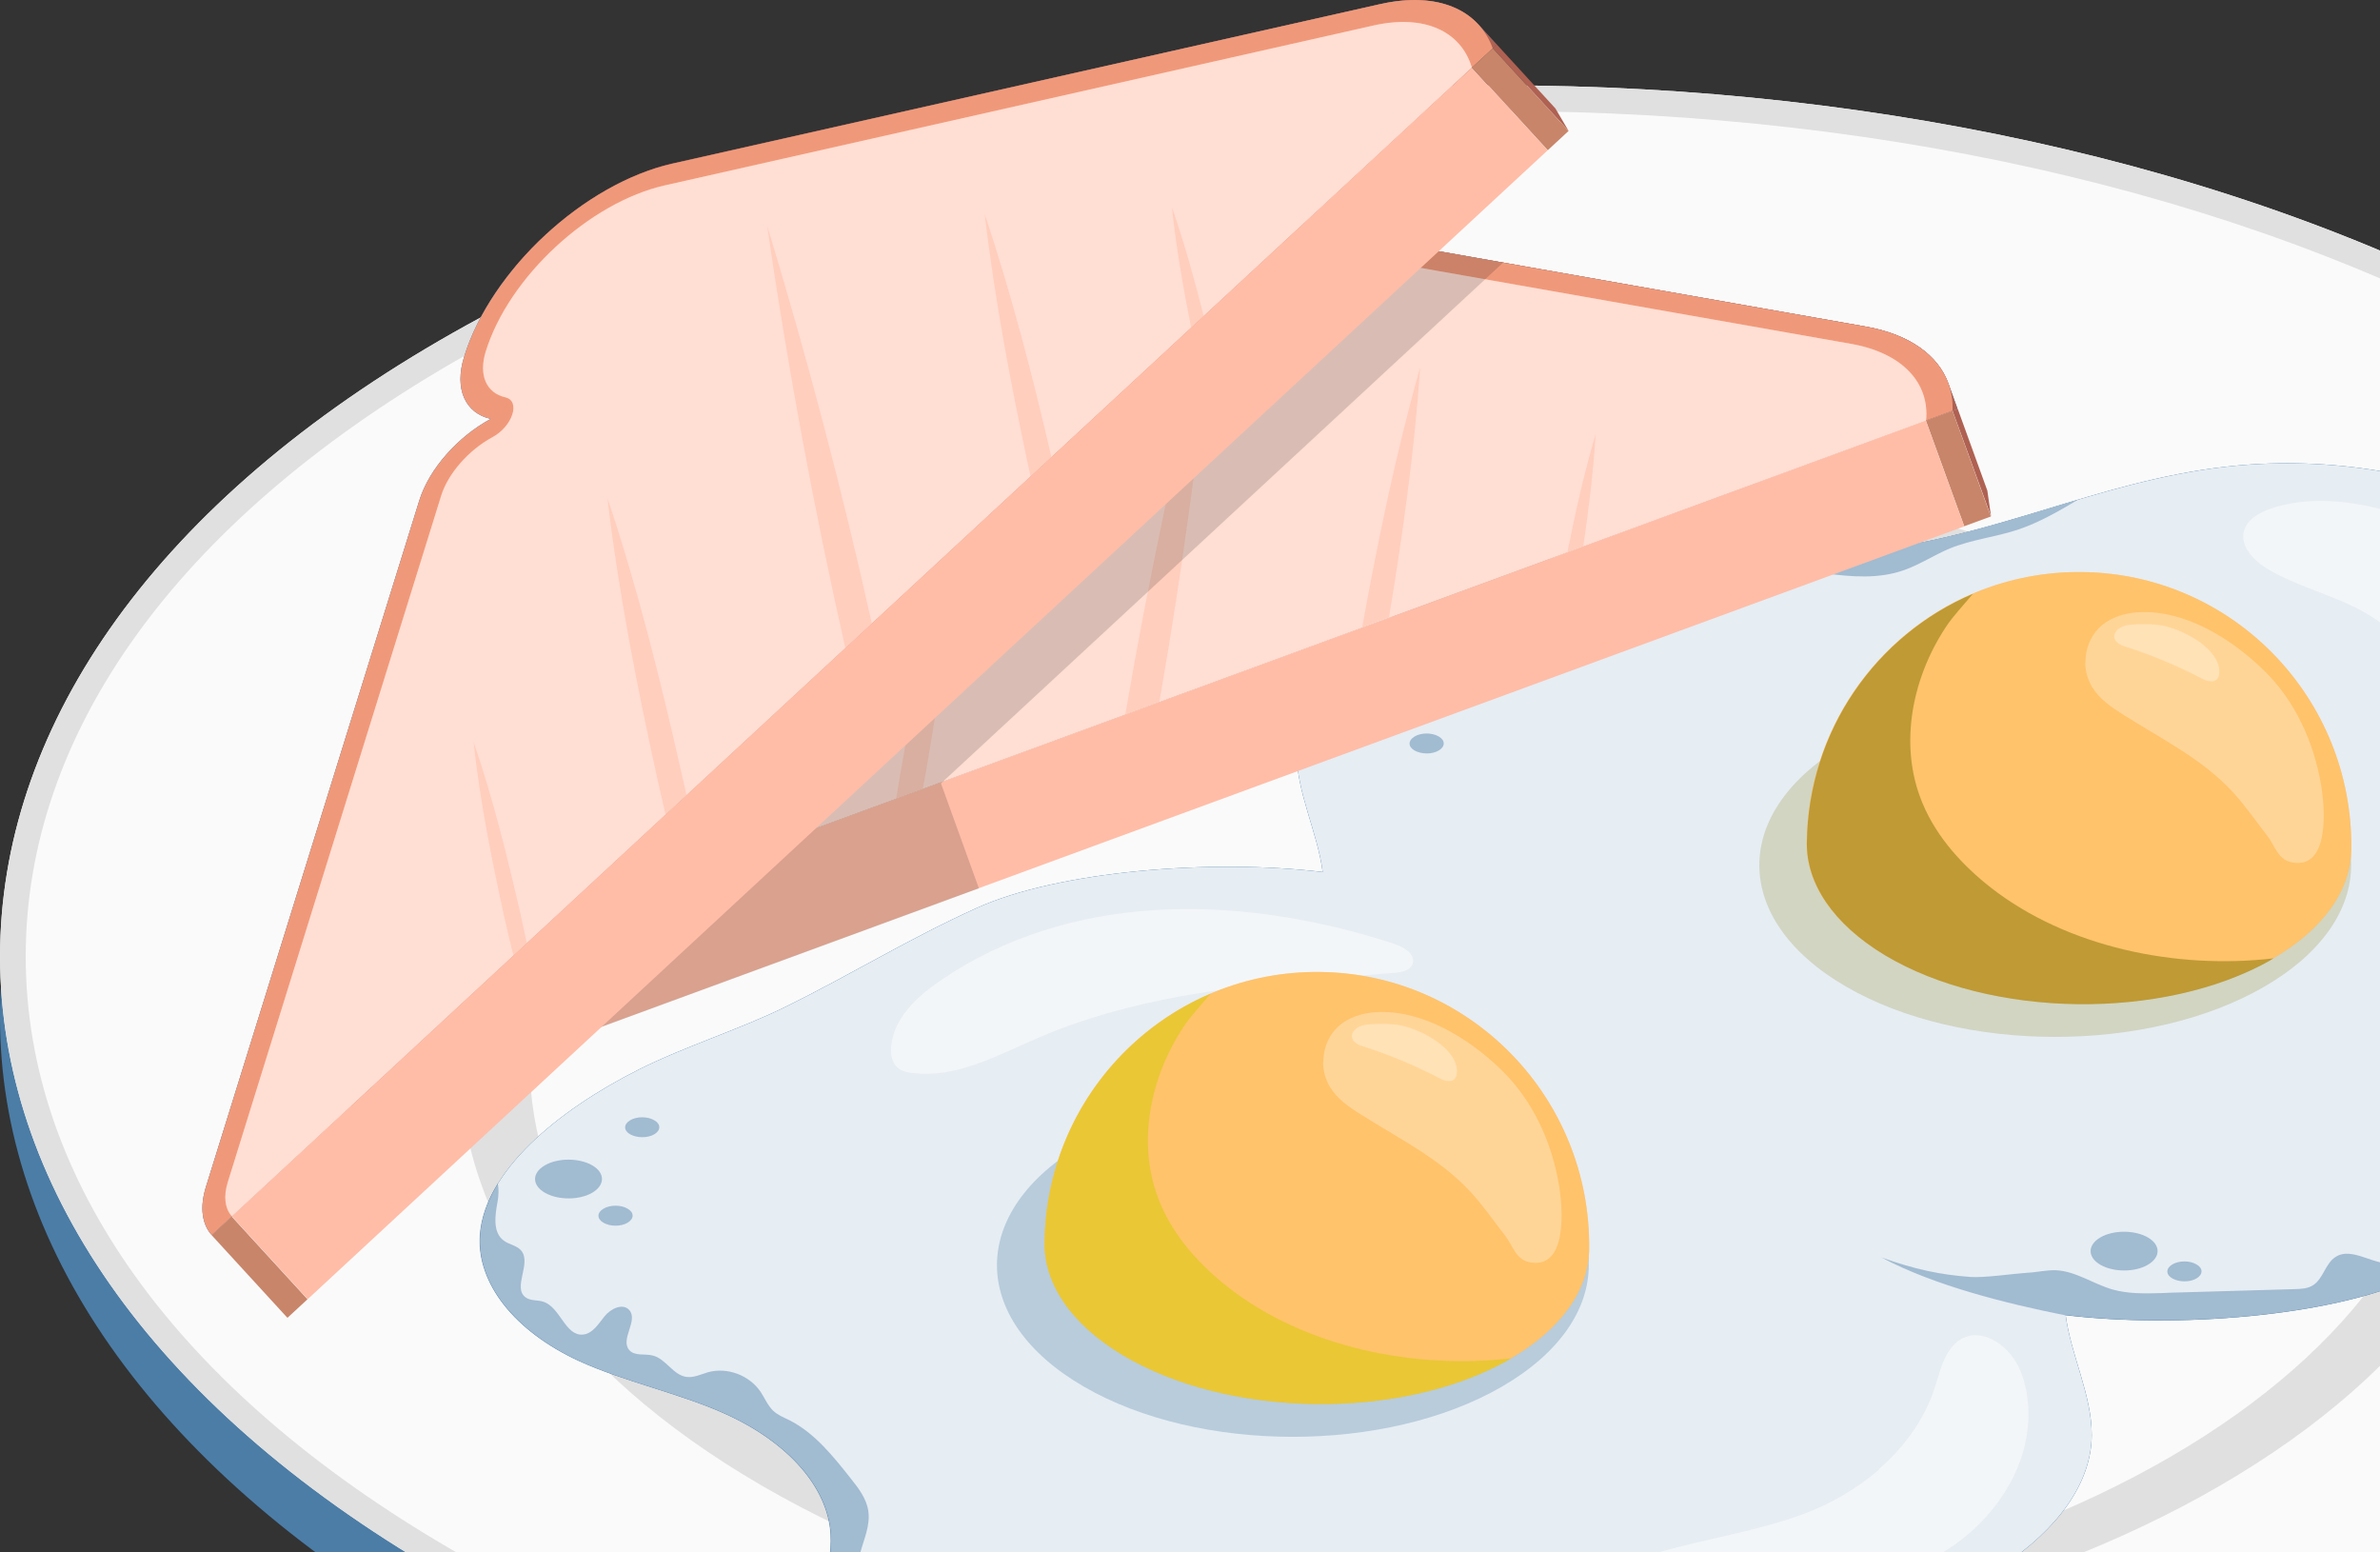 <svg width="92" height="60" viewBox="0 0 92 60" fill="none" xmlns="http://www.w3.org/2000/svg">
<rect x="0" y="0" width="92" height="60" fill="#333333" stroke="none"/>
<path d="M16.989 15.534C39.636 2.385 76.362 2.385 99.017 15.534V13.17C110.865 20.044 116.502 29.153 115.955 38.157C116.494 47.16 110.857 56.269 99.017 63.143C76.37 76.292 39.644 76.292 16.989 63.143C-5.659 49.994 -5.667 28.683 16.989 15.534Z" fill="#004680"/>
<path opacity="0.3" d="M16.989 15.534C39.636 2.385 76.362 2.385 99.017 15.534V13.17C110.865 20.044 116.502 29.153 115.955 38.157C116.494 47.16 110.857 56.269 99.017 63.143C76.37 76.292 39.644 76.292 16.989 63.143C-5.659 49.994 -5.667 28.683 16.989 15.534Z" fill="white"/>
<path d="M16.989 13.162C-5.659 26.311 -5.659 47.622 16.989 60.771C39.644 73.92 76.362 73.92 99.017 60.771C121.665 47.622 121.665 26.311 99.017 13.162C76.362 0.013 39.636 0.013 16.989 13.162Z" fill="#FAFAFA"/>
<path d="M57.999 4.296C73.326 4.296 87.718 7.753 98.518 14.02C109.157 20.19 115.013 28.343 115.013 36.966C115.013 45.589 109.157 53.735 98.518 59.904C87.71 66.179 73.318 69.629 57.999 69.629C42.681 69.629 28.288 66.171 17.48 59.904C6.849 53.735 0.994 45.589 0.994 36.966C0.994 28.343 6.849 20.198 17.488 14.02C28.296 7.745 42.681 4.296 57.999 4.296ZM57.999 3.3C43.156 3.3 28.313 6.588 16.989 13.162C-5.659 26.311 -5.659 47.622 16.989 60.771C28.313 67.345 43.156 70.633 57.999 70.633C72.842 70.633 87.686 67.345 99.01 60.771C121.657 47.622 121.657 26.311 99.01 13.162C87.686 6.588 72.834 3.3 57.999 3.3Z" fill="#E0E0E0"/>
<path d="M85.817 24.7C101.385 33.736 101.385 48.383 85.817 57.419C70.249 66.455 45.016 66.455 29.448 57.419C13.88 48.383 13.88 33.736 29.448 24.7C45.016 15.664 70.249 15.664 85.817 24.7Z" fill="#E0E0E0"/>
<path d="M83.892 25.817C98.397 34.238 98.397 47.889 83.892 56.309C69.387 64.73 45.862 64.73 31.357 56.309C16.852 47.889 16.852 34.238 31.357 25.817C45.862 17.397 69.387 17.397 83.892 25.817Z" fill="#FAFAFA"/>
<path d="M108.585 31.93C106.854 31.137 104.703 30.683 102.956 29.898C100.499 28.797 98.961 27.048 98.864 25.234C98.784 23.85 99.484 22.384 98.566 21.113C98.123 20.498 97.334 19.996 96.448 19.567C93.605 18.198 89.659 17.615 85.994 18.044C81.073 18.611 76.99 20.813 72.045 21.299C68.654 21.631 65.175 21.121 61.76 21.38C55.43 21.866 50.138 25.356 50.122 29.056C50.114 30.627 50.928 32.149 51.129 33.703C46.82 33.185 40.925 33.663 37.768 35.088C35.15 36.27 32.903 37.663 30.39 38.901C28.602 39.784 26.5 40.432 24.704 41.331C21.547 42.917 18.728 45.266 18.559 47.735C18.43 49.597 19.896 51.451 22.385 52.601C24.116 53.395 26.267 53.848 28.014 54.633C30.471 55.735 32.009 57.483 32.114 59.297C32.194 60.682 31.494 62.147 32.412 63.418C32.855 64.034 33.644 64.536 34.53 64.965C37.373 66.333 41.319 66.916 44.984 66.487C49.905 65.92 53.988 63.718 58.933 63.232C62.324 62.9 65.803 63.41 69.218 63.151C75.548 62.665 80.84 59.176 80.856 55.475C80.864 53.905 80.05 52.383 79.849 50.828C84.158 51.346 90.053 50.868 93.21 49.443C95.828 48.261 98.075 46.869 100.588 45.63C102.376 44.747 104.478 44.1 106.274 43.201C109.431 41.614 112.25 39.266 112.419 36.796C112.548 34.934 111.082 33.08 108.593 31.93H108.585Z" fill="#004680"/>
<g opacity="0.9">
<path d="M108.585 31.93C106.854 31.137 104.703 30.683 102.956 29.898C100.499 28.797 98.961 27.048 98.864 25.234C98.784 23.85 99.484 22.384 98.566 21.113C98.123 20.498 97.334 19.996 96.448 19.567C93.605 18.198 89.659 17.615 85.994 18.044C81.073 18.611 76.99 20.813 72.045 21.299C68.654 21.631 65.175 21.121 61.76 21.38C55.43 21.866 50.138 25.356 50.122 29.056C50.114 30.627 50.928 32.149 51.129 33.703C46.82 33.185 40.925 33.663 37.768 35.088C35.15 36.27 32.903 37.663 30.39 38.901C28.602 39.784 26.5 40.432 24.704 41.331C21.547 42.917 18.728 45.266 18.559 47.735C18.43 49.597 19.896 51.451 22.385 52.601C24.116 53.395 26.267 53.848 28.014 54.633C30.471 55.735 32.009 57.483 32.114 59.297C32.194 60.682 31.494 62.147 32.412 63.418C32.855 64.034 33.644 64.536 34.53 64.965C37.373 66.333 41.319 66.916 44.984 66.487C49.905 65.92 53.988 63.718 58.933 63.232C62.324 62.9 65.803 63.41 69.218 63.151C75.548 62.665 80.84 59.176 80.856 55.475C80.864 53.905 80.05 52.383 79.849 50.828C84.158 51.346 90.053 50.868 93.21 49.443C95.828 48.261 98.075 46.869 100.588 45.63C102.376 44.747 104.478 44.1 106.274 43.201C109.431 41.614 112.25 39.266 112.419 36.796C112.548 34.934 111.082 33.08 108.593 31.93H108.585Z" fill="white"/>
</g>
<path opacity="0.5" d="M36.777 37.622C35.706 38.294 34.562 39.185 34.449 40.448C34.425 40.748 34.474 41.08 34.707 41.274C34.86 41.403 35.062 41.444 35.255 41.468C36.946 41.695 38.557 40.788 40.119 40.116C44.436 38.254 49.236 37.978 53.916 37.598C54.181 37.574 54.496 37.517 54.6 37.266C54.745 36.902 54.286 36.61 53.924 36.489C48.358 34.667 41.948 34.359 36.777 37.614V37.622Z" fill="white"/>
<path opacity="0.5" d="M108.408 33.695C108.593 32.683 104.059 31.428 103.262 31.185C101.691 30.708 99.936 30.173 98.752 28.983C97.592 27.817 97.1 26.101 97.117 24.457C97.117 23.761 97.205 23.024 96.907 22.392C96.625 21.793 96.046 21.396 95.474 21.081C93.323 19.874 90.222 18.83 87.782 19.656C87.339 19.809 86.864 20.069 86.743 20.522C86.582 21.129 87.138 21.688 87.677 22.004C88.628 22.562 89.699 22.87 90.698 23.315C91.704 23.761 92.687 24.408 93.17 25.396C93.508 26.076 93.581 26.862 93.766 27.599C94.137 29.056 95.063 30.78 96.472 31.412C98.107 32.157 99.936 32.27 101.691 32.513C103.238 32.732 104.921 32.934 106.419 33.363C107.055 33.55 107.748 33.857 108.416 33.687L108.408 33.695ZM109.6 35.614C109.399 35.307 109.101 35.08 108.803 34.877C108.231 34.481 107.031 34.278 106.25 34.497C106.129 34.529 106.016 34.578 105.92 34.635C105.815 34.691 105.742 34.821 105.767 34.934C105.791 35.015 105.855 35.08 105.92 35.129C106.669 35.719 107.74 35.728 108.497 36.303C108.682 36.44 108.843 36.61 109.052 36.707C109.206 36.772 109.375 36.788 109.536 36.78C109.576 36.78 109.624 36.78 109.657 36.748C109.689 36.724 109.705 36.691 109.721 36.659C109.874 36.327 109.793 35.922 109.592 35.614H109.6Z" fill="white"/>
<path opacity="0.5" d="M72.649 56.787C71.763 57.556 70.716 58.156 69.637 58.544C67.857 59.192 65.956 59.467 64.136 59.993C63.87 60.074 63.596 60.163 63.411 60.374C62.63 61.305 65.135 61.435 65.634 61.483C67.084 61.613 68.549 61.605 69.999 61.467C71.731 61.305 73.47 60.925 74.985 60.066C76.708 59.087 78.142 57.273 78.375 55.257C78.488 54.326 78.343 53.103 77.723 52.35C77.087 51.573 75.999 51.225 75.347 52.204C75.041 52.658 74.936 53.208 74.759 53.727C74.348 54.925 73.583 55.953 72.633 56.779L72.649 56.787Z" fill="white"/>
<path opacity="0.3" d="M83.022 47.824C82.515 47.533 81.694 47.533 81.194 47.824C80.687 48.116 80.687 48.593 81.194 48.885C81.701 49.176 82.523 49.176 83.022 48.885C83.53 48.593 83.53 48.116 83.022 47.824ZM84.907 48.869C84.649 48.715 84.231 48.715 83.973 48.869C83.715 49.022 83.715 49.265 83.973 49.411C84.231 49.557 84.649 49.565 84.907 49.411C85.165 49.257 85.165 49.014 84.907 48.869Z" fill="#004680"/>
<path opacity="0.3" d="M22.892 45.039C22.385 44.747 21.563 44.747 21.064 45.039C20.556 45.33 20.556 45.808 21.064 46.099C21.571 46.391 22.393 46.391 22.892 46.099C23.392 45.808 23.399 45.33 22.892 45.039ZM24.261 46.715C24.004 46.561 23.585 46.561 23.327 46.715C23.069 46.869 23.069 47.111 23.327 47.257C23.585 47.411 24.004 47.411 24.261 47.257C24.519 47.103 24.519 46.861 24.261 46.715ZM25.292 43.298C25.035 43.144 24.616 43.144 24.358 43.298C24.1 43.452 24.1 43.695 24.358 43.84C24.616 43.986 25.035 43.994 25.292 43.84C25.55 43.687 25.55 43.444 25.292 43.298Z" fill="#004680"/>
<path opacity="0.3" d="M54.246 26.789C53.739 26.497 52.917 26.497 52.41 26.789C51.902 27.08 51.902 27.558 52.41 27.849C52.917 28.141 53.739 28.141 54.246 27.849C54.753 27.558 54.753 27.08 54.246 26.789ZM55.615 28.465C55.357 28.311 54.938 28.311 54.681 28.465C54.423 28.619 54.423 28.862 54.681 29.007C54.938 29.153 55.357 29.161 55.615 29.007C55.873 28.854 55.873 28.611 55.615 28.465ZM55.245 25.218C54.987 25.064 54.568 25.064 54.31 25.218C54.053 25.372 54.053 25.615 54.31 25.761C54.568 25.906 54.987 25.914 55.245 25.761C55.502 25.607 55.502 25.364 55.245 25.218Z" fill="#004680"/>
<path opacity="0.3" d="M53.32 63.613C52.949 63.726 52.563 63.856 52.176 63.783C51.846 63.718 51.564 63.507 51.242 63.386C50.42 63.07 49.397 63.451 48.979 64.228C48.85 64.463 48.769 64.738 48.576 64.932C48.358 65.151 48.028 65.208 47.73 65.264C46.369 65.499 44.968 65.742 43.607 65.467C43.043 65.353 42.407 65.167 41.94 65.499C41.778 65.612 41.65 65.783 41.472 65.855C40.868 66.106 40.401 65.208 39.765 65.062C39.113 64.916 38.404 65.605 37.832 65.264C37.639 65.151 37.518 64.941 37.325 64.827C36.841 64.536 36.133 64.941 35.682 64.6C35.029 64.107 35.819 62.916 35.319 62.277C34.925 61.775 34.071 62.018 33.555 61.637C33.096 61.297 33.088 60.609 33.241 60.058C33.386 59.508 33.652 58.957 33.563 58.39C33.491 57.913 33.185 57.516 32.887 57.143C32.202 56.277 31.486 55.378 30.503 54.884C30.286 54.779 30.06 54.69 29.883 54.52C29.674 54.318 29.561 54.034 29.4 53.791C28.965 53.152 28.111 52.828 27.362 53.038C27.088 53.119 26.814 53.257 26.532 53.217C26.017 53.144 25.743 52.52 25.236 52.391C24.922 52.31 24.527 52.423 24.318 52.172C23.971 51.759 24.68 51.038 24.326 50.634C24.076 50.35 23.609 50.577 23.367 50.877C23.134 51.168 22.908 51.548 22.53 51.581C21.845 51.638 21.66 50.52 20.999 50.31C20.774 50.237 20.508 50.285 20.315 50.14C19.808 49.767 20.548 48.836 20.154 48.342C19.985 48.132 19.679 48.107 19.469 47.946C19.034 47.622 19.139 46.958 19.236 46.431C19.276 46.213 19.284 45.962 19.244 45.735C18.841 46.383 18.591 47.055 18.543 47.735C18.414 49.597 19.88 51.451 22.369 52.601C24.1 53.395 26.251 53.848 27.998 54.633C30.455 55.735 31.993 57.483 32.098 59.297C32.178 60.682 31.477 62.147 32.396 63.418C32.839 64.034 33.628 64.536 34.514 64.965C37.357 66.333 41.303 66.916 44.968 66.487C49.889 65.92 53.972 63.718 58.917 63.232C59.94 63.135 60.971 63.111 62.01 63.119C59.127 62.568 56.114 62.73 53.312 63.605L53.32 63.613Z" fill="#004680"/>
<path opacity="0.3" d="M72.037 21.307C68.646 21.639 65.167 21.129 61.752 21.388C57.733 21.696 54.125 23.226 52.031 25.242C52.82 24.578 53.867 24.214 54.898 24.263C55.261 24.279 55.623 24.335 55.969 24.263C56.823 24.06 57.282 23.089 58.08 22.716C59.312 22.133 60.914 23.137 62.082 22.433C62.324 22.287 62.525 22.085 62.783 21.979C63.355 21.753 63.983 22.101 64.587 22.222C65.521 22.409 66.472 22.044 67.422 21.939C69.484 21.712 71.642 22.724 73.599 22.036C74.219 21.817 74.775 21.445 75.379 21.194C76.217 20.854 77.135 20.757 77.997 20.473C78.818 20.198 79.575 19.761 80.324 19.316C77.626 20.117 74.977 21.016 72.021 21.307H72.037Z" fill="#004680"/>
<path opacity="0.3" d="M112.411 36.796C112.411 36.731 112.411 36.659 112.411 36.594C112.113 37.217 111.622 37.744 111.01 38.051C110.736 38.189 110.406 38.343 110.357 38.642C110.325 38.853 110.454 39.063 110.406 39.266C110.365 39.411 110.244 39.517 110.124 39.614C109.181 40.359 108.102 40.934 106.958 41.29C106.612 41.403 106.25 41.492 105.944 41.703C105.565 41.962 105.324 42.375 104.945 42.634C103.745 43.476 101.772 42.48 100.757 43.549C100.54 43.784 100.378 44.099 100.072 44.197C99.847 44.261 99.597 44.189 99.38 44.261C99.098 44.359 98.953 44.666 98.727 44.852C98.212 45.29 97.391 45.063 96.794 45.387C96.037 45.8 95.925 46.95 95.168 47.379C94.781 47.597 94.298 47.581 93.911 47.8C93.444 48.067 93.17 48.642 92.655 48.796C91.865 49.03 90.947 48.124 90.263 48.593C89.884 48.852 89.804 49.419 89.417 49.67C89.208 49.808 88.942 49.816 88.692 49.824C87.202 49.864 85.72 49.913 84.23 49.953C83.997 49.953 83.771 49.97 83.538 49.978C82.91 49.994 82.273 50.01 81.669 49.84C80.928 49.63 80.252 49.136 79.487 49.095C79.108 49.079 78.738 49.176 78.359 49.192C77.844 49.225 76.676 49.395 76.168 49.354C74.977 49.265 74.034 49.063 72.73 48.601C74.783 49.694 77.562 50.383 79.833 50.836C84.142 51.354 90.037 50.877 93.194 49.452C95.812 48.269 98.059 46.877 100.572 45.638C102.36 44.755 104.462 44.108 106.258 43.209C109.415 41.622 112.234 39.274 112.403 36.804L112.411 36.796Z" fill="#004680"/>
<path opacity="0.2" d="M58.063 44.205C62.533 46.796 62.533 50.998 58.063 53.589C53.593 56.18 46.353 56.18 41.891 53.589C37.421 50.998 37.421 46.796 41.891 44.205C46.361 41.614 53.602 41.614 58.063 44.205Z" fill="#004680"/>
<path d="M40.377 48.01C40.353 49.573 41.36 51.152 43.405 52.374C47.489 54.812 54.149 54.901 58.289 52.569C60.359 51.403 61.406 49.856 61.43 48.286C61.502 42.44 56.855 37.638 51.04 37.566C45.225 37.493 40.45 42.164 40.377 48.01Z" fill="#FFA92C"/>
<g opacity="0.3">
<path d="M40.377 48.01C40.353 49.573 41.36 51.152 43.405 52.374C47.489 54.812 54.149 54.901 58.289 52.569C60.359 51.403 61.406 49.856 61.43 48.286C61.502 42.44 56.855 37.638 51.04 37.566C45.225 37.493 40.45 42.164 40.377 48.01Z" fill="white"/>
</g>
<path opacity="0.5" d="M58.289 52.569C58.329 52.544 58.369 52.52 58.418 52.496C54.624 52.941 50.428 52.051 47.505 49.775C46.393 48.909 45.403 47.824 44.855 46.52C43.88 44.221 44.468 41.525 45.862 39.525C45.974 39.363 46.434 38.821 46.796 38.408C43.067 39.995 40.433 43.687 40.377 48.018C40.353 49.581 41.36 51.16 43.405 52.383C47.489 54.82 54.149 54.909 58.289 52.577V52.569Z" fill="#D6CD00"/>
<g opacity="0.3">
<path d="M51.145 41.039C51.145 41.379 51.234 41.719 51.411 42.011C51.693 42.472 52.144 42.788 52.603 43.071C54.069 44.002 55.671 44.788 56.847 46.067C57.33 46.593 57.741 47.193 58.184 47.759C58.498 48.164 58.587 48.707 59.183 48.796C60.608 49.014 60.407 46.65 60.262 45.8C59.98 44.132 59.255 42.537 58.039 41.355C56.791 40.14 54.987 39.015 53.191 39.12C52.619 39.153 52.039 39.347 51.644 39.76C51.322 40.1 51.153 40.569 51.153 41.039H51.145Z" fill="white"/>
</g>
<g opacity="0.3">
<path d="M52.659 40.432C53.682 40.756 54.673 41.169 55.623 41.663C55.816 41.768 56.082 41.857 56.235 41.695C56.291 41.638 56.308 41.549 56.316 41.468C56.388 40.537 54.914 39.776 54.141 39.63C53.738 39.557 53.255 39.557 52.852 39.598C52.248 39.654 51.975 40.213 52.659 40.432Z" fill="white"/>
</g>
<path opacity="0.2" d="M87.532 28.748C92.002 31.339 92.002 35.541 87.532 38.132C83.063 40.723 75.822 40.723 71.36 38.132C66.891 35.541 66.891 31.339 71.36 28.748C75.83 26.157 83.071 26.157 87.532 28.748Z" fill="#807300"/>
<path d="M69.838 32.554C69.814 34.116 70.821 35.695 72.867 36.918C76.95 39.355 83.61 39.444 87.75 37.112C89.82 35.946 90.867 34.4 90.891 32.829C90.963 26.983 86.316 22.182 80.501 22.109C74.687 22.036 69.911 26.708 69.838 32.554Z" fill="#FFA92C"/>
<g opacity="0.3">
<path d="M69.838 32.554C69.814 34.116 70.821 35.695 72.867 36.918C76.95 39.355 83.61 39.444 87.75 37.112C89.82 35.946 90.867 34.4 90.891 32.829C90.963 26.983 86.316 22.182 80.501 22.109C74.687 22.036 69.911 26.708 69.838 32.554Z" fill="white"/>
</g>
<path opacity="0.5" d="M87.758 37.112C87.798 37.088 87.839 37.063 87.887 37.039C84.094 37.484 79.897 36.594 76.974 34.319C75.862 33.452 74.872 32.367 74.324 31.064C73.35 28.764 73.938 26.068 75.331 24.068C75.444 23.906 75.903 23.364 76.265 22.951C72.536 24.538 69.903 28.23 69.846 32.562C69.822 34.124 70.837 35.703 72.874 36.926C76.958 39.363 83.618 39.452 87.758 37.12V37.112Z" fill="#807300"/>
<g opacity="0.3">
<path d="M80.606 25.582C80.606 25.922 80.695 26.262 80.872 26.554C81.154 27.015 81.613 27.331 82.064 27.615C83.53 28.546 85.132 29.331 86.308 30.61C86.792 31.137 87.202 31.736 87.645 32.303C87.959 32.708 88.048 33.25 88.644 33.339C90.07 33.558 89.868 31.193 89.723 30.343C89.441 28.675 88.716 27.08 87.5 25.898C86.252 24.684 84.448 23.558 82.652 23.663C82.08 23.696 81.5 23.89 81.106 24.303C80.783 24.643 80.614 25.113 80.614 25.582H80.606Z" fill="white"/>
</g>
<g opacity="0.3">
<path d="M82.129 24.983C83.151 25.307 84.142 25.72 85.092 26.214C85.286 26.319 85.551 26.408 85.704 26.246C85.761 26.19 85.777 26.101 85.785 26.02C85.857 25.088 84.383 24.327 83.61 24.182C83.208 24.109 82.724 24.109 82.322 24.149C81.718 24.206 81.444 24.765 82.129 24.983Z" fill="white"/>
</g>
<path d="M12.229 39.096C12.044 38.578 12.197 37.938 12.736 37.29L30.495 15.988C31.333 14.984 32.839 14.279 34.248 14.142C33.427 13.559 33.37 12.539 34.224 11.51C36.463 8.822 41.054 7.138 44.485 7.745L72.109 12.62C73.825 12.919 74.928 13.745 75.315 14.822C75.363 14.951 75.5 15.332 75.669 15.802L12.229 39.096Z" fill="#004680"/>
<path opacity="0.3" d="M12.229 39.096C12.044 38.578 12.197 37.938 12.736 37.29L30.495 15.988C31.333 14.984 32.839 14.279 34.248 14.142C33.427 13.559 33.37 12.539 34.224 11.51C36.463 8.822 41.054 7.138 44.485 7.745L72.109 12.62C73.825 12.919 74.928 13.745 75.315 14.822C75.363 14.951 75.5 15.332 75.669 15.802L12.229 39.096Z" fill="white"/>
<path d="M43.993 27.436L37.341 9.089C39.58 7.923 42.278 7.357 44.485 7.745L72.109 12.62C73.825 12.919 74.928 13.745 75.315 14.822C75.363 14.951 75.5 15.332 75.669 15.802L43.985 27.428L43.993 27.436Z" fill="#AF6152"/>
<path d="M12.229 39.096C12.044 38.578 12.197 37.938 12.736 37.29L30.495 15.988C31.333 14.984 32.839 14.279 34.248 14.142C33.427 13.559 33.37 12.539 34.224 11.51C36.463 8.822 41.054 7.138 44.485 7.745L72.109 12.62C74.348 13.016 75.54 14.287 75.476 15.874L12.229 39.096Z" fill="#F0997A"/>
<path d="M13.22 38.731C13.091 38.359 13.195 37.906 13.582 37.444L31.341 16.142C31.913 15.453 33 14.919 34.031 14.822C34.925 14.733 35.593 13.956 35.094 13.591C34.474 13.154 34.466 12.393 35.078 11.664C37.003 9.348 40.981 7.891 43.937 8.417L71.562 13.291C73.567 13.648 74.598 14.822 74.453 16.263L13.22 38.731Z" fill="#FFBDA7"/>
<g opacity="0.5">
<path d="M13.22 38.731C13.091 38.359 13.195 37.906 13.582 37.444L31.341 16.142C31.913 15.453 33 14.919 34.031 14.822C34.925 14.733 35.593 13.956 35.094 13.591C34.474 13.154 34.466 12.393 35.078 11.664C37.003 9.348 40.981 7.891 43.937 8.417L71.562 13.291C73.567 13.648 74.598 14.822 74.453 16.263L13.22 38.731Z" fill="white"/>
</g>
<g opacity="0.5">
<path d="M44.815 27.129C45.725 21.907 46.442 16.66 46.949 11.381C45.588 16.741 44.436 22.157 43.502 27.607L44.807 27.129H44.815ZM34.643 30.861L35.674 30.481C35.722 30.198 35.778 29.922 35.827 29.639C36.447 26.003 36.994 22.36 37.252 18.676C36.245 22.23 35.529 25.841 34.876 29.477C34.796 29.938 34.715 30.4 34.643 30.861ZM27.12 33.622L27.781 33.38C27.853 33.007 27.918 32.627 27.99 32.254C28.369 30.011 28.723 27.688 28.86 25.42C28.224 27.599 27.765 29.914 27.362 32.149C27.281 32.635 27.201 33.129 27.12 33.63V33.622ZM53.69 23.866C54.222 20.66 54.673 17.445 54.898 14.198C53.964 17.502 53.271 20.862 52.659 24.238L53.69 23.858V23.866ZM60.592 21.332L61.204 21.105C61.414 19.664 61.591 18.206 61.68 16.781C61.245 18.255 60.898 19.793 60.592 21.332Z" fill="#FFBDA7"/>
</g>
<path d="M75.677 15.802L76.821 18.959L76.966 19.963L75.476 15.874L75.677 15.802Z" fill="#AF6152"/>
<path d="M75.474 15.877L74.445 16.255L75.928 20.339L76.957 19.962L75.474 15.877Z" fill="#C8856A"/>
<path d="M13.216 38.728L12.225 39.092L13.709 43.176L14.7 42.812L13.216 38.728Z" fill="#C8856A"/>
<path d="M74.446 16.26L13.22 38.736L14.704 42.82L75.929 20.344L74.446 16.26Z" fill="#FFBDA7"/>
<path opacity="0.15" d="M13.711 43.185L12.229 39.096C12.044 38.578 12.197 37.938 12.736 37.29L30.495 15.988C31.123 15.235 32.13 14.652 33.185 14.344C33.539 14.239 33.894 14.174 34.248 14.142C34.047 13.996 33.886 13.826 33.781 13.632C33.459 13.049 33.588 12.28 34.232 11.51C35.287 10.247 36.866 9.211 38.597 8.523C40.458 7.786 42.511 7.422 44.501 7.745L58.104 10.15L36.374 30.279L37.84 34.335L14.709 42.828L13.719 43.193L13.711 43.185Z" fill="black"/>
<path d="M8.186 47.735C7.815 47.33 7.711 46.675 7.96 45.873L16.207 19.348C16.594 18.101 17.722 16.862 18.97 16.19C17.995 15.972 17.544 15.049 17.947 13.769C18.986 10.425 22.586 7.098 25.985 6.329L53.352 0.159C55.051 -0.222 56.38 0.11 57.153 0.952C57.25 1.058 57.516 1.349 57.854 1.722L8.186 47.735Z" fill="#004680"/>
<path opacity="0.3" d="M8.186 47.735C7.815 47.33 7.711 46.675 7.96 45.873L16.207 19.348C16.594 18.101 17.722 16.862 18.97 16.19C17.995 15.972 17.544 15.049 17.947 13.769C18.986 10.425 22.586 7.098 25.985 6.329L53.352 0.159C55.051 -0.222 56.38 0.11 57.153 0.952C57.25 1.058 57.516 1.349 57.854 1.722L8.186 47.735Z" fill="white"/>
<path d="M33.056 24.692L19.896 10.328C21.515 8.385 23.786 6.822 25.977 6.32L53.352 0.159C55.051 -0.222 56.38 0.11 57.153 0.952C57.25 1.057 57.516 1.349 57.854 1.721L33.056 24.7V24.692Z" fill="#AF6152"/>
<path d="M8.186 47.735C7.815 47.33 7.711 46.674 7.96 45.873L16.207 19.348C16.594 18.101 17.722 16.862 18.97 16.19C17.995 15.972 17.544 15.049 17.947 13.769C18.986 10.425 22.586 7.098 25.985 6.328L53.352 0.159C55.575 -0.343 57.161 0.377 57.701 1.867L8.186 47.735Z" fill="#F0997A"/>
<path d="M8.967 47.014C8.701 46.723 8.629 46.253 8.806 45.687L17.053 19.162C17.319 18.303 18.116 17.397 19.026 16.903C19.816 16.482 20.138 15.494 19.534 15.356C18.793 15.186 18.495 14.49 18.777 13.583C19.671 10.701 22.788 7.818 25.711 7.162L53.094 0.985C55.084 0.539 56.477 1.219 56.896 2.612L8.967 47.014Z" fill="#FFBDA7"/>
<g opacity="0.5">
<path d="M8.967 47.014C8.701 46.723 8.629 46.253 8.806 45.687L17.053 19.162C17.319 18.303 18.116 17.397 19.026 16.903C19.816 16.482 20.138 15.494 19.534 15.356C18.793 15.186 18.495 14.49 18.777 13.583C19.671 10.701 22.788 7.818 25.711 7.162L53.094 0.985C55.084 0.539 56.477 1.219 56.896 2.612L8.967 47.014Z" fill="white"/>
</g>
<g opacity="0.5">
<path d="M32.678 25.048L33.7 24.101C32.549 18.927 31.196 13.802 29.657 8.733C30.447 14.207 31.462 19.648 32.678 25.048ZM23.48 19.227C23.907 22.894 24.624 26.514 25.413 30.108C25.518 30.562 25.622 31.023 25.727 31.477L26.533 30.732C26.476 30.457 26.412 30.173 26.347 29.898C25.534 26.303 24.648 22.724 23.472 19.227H23.48ZM18.31 28.692C18.551 30.951 19.018 33.258 19.502 35.477C19.614 35.962 19.727 36.448 19.848 36.934L20.363 36.456C20.283 36.084 20.202 35.711 20.122 35.339C19.614 33.129 19.05 30.837 18.31 28.692ZM39.838 18.417L40.643 17.672C39.91 14.506 39.097 11.373 38.066 8.28C38.468 11.697 39.113 15.057 39.838 18.417ZM45.306 8.045C45.467 9.575 45.741 11.13 46.047 12.668L46.53 12.223C46.176 10.814 45.781 9.405 45.314 8.045H45.306Z" fill="#FFBDA7"/>
</g>
<path d="M57.854 1.713L60.125 4.191L60.633 5.057L57.701 1.859L57.854 1.713Z" fill="#AF6152"/>
<path d="M57.704 1.864L56.898 2.61L59.829 5.807L60.634 5.061L57.704 1.864Z" fill="#C8856A"/>
<path d="M8.956 47.018L8.18 47.737L11.111 50.934L11.887 50.216L8.956 47.018Z" fill="#C8856A"/>
<path d="M56.897 2.61L8.964 47.014L11.895 50.212L59.827 5.808L56.897 2.61Z" fill="#FFBDA7"/>
</svg>
